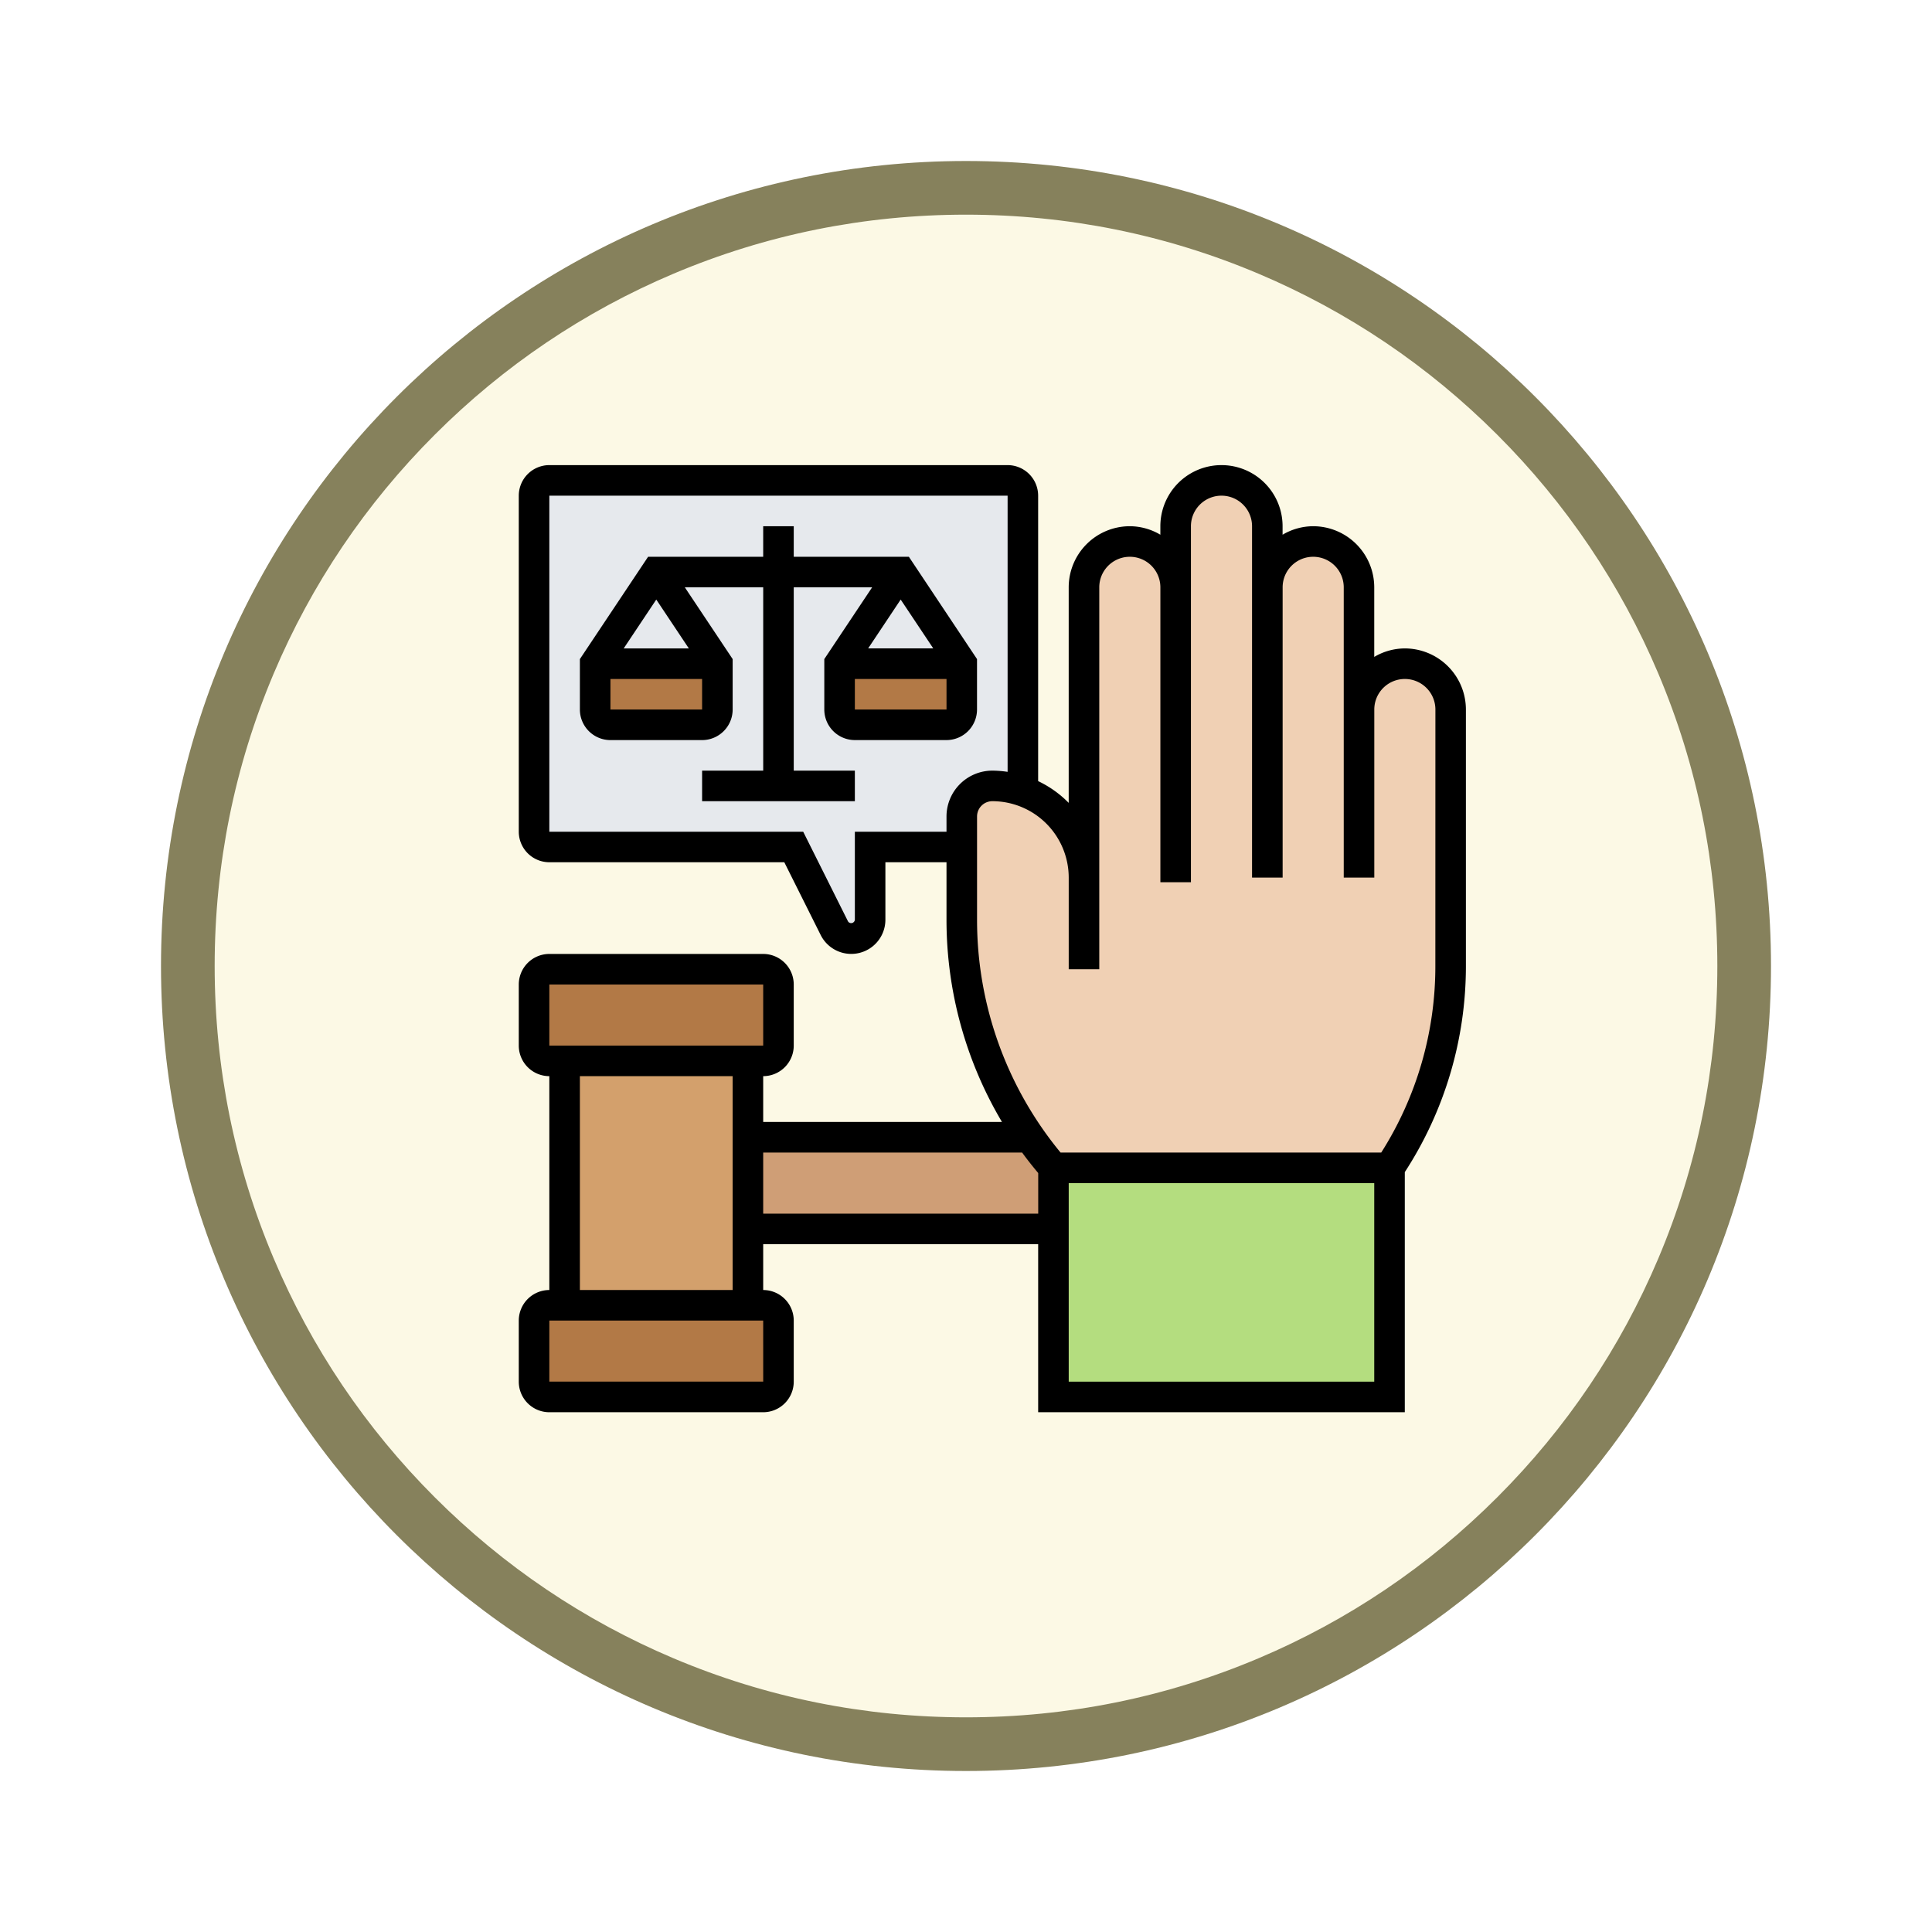 <svg xmlns="http://www.w3.org/2000/svg" xmlns:xlink="http://www.w3.org/1999/xlink" width="108" height="108" viewBox="0 0 108 108">
  <defs>
    <filter id="Path_978624" x="0" y="0" width="108" height="108" filterUnits="userSpaceOnUse">
      <feOffset dy="3" input="SourceAlpha"/>
      <feGaussianBlur stdDeviation="3" result="blur"/>
      <feFlood flood-opacity="0.161"/>
      <feComposite operator="in" in2="blur"/>
      <feComposite in="SourceGraphic"/>
    </filter>
  </defs>
  <g id="Group_1164493" data-name="Group 1164493" transform="translate(-199 -618)">
    <g id="Group_1164399" data-name="Group 1164399">
      <g id="Group_1164275" data-name="Group 1164275" transform="translate(208 624)">
        <g transform="matrix(1, 0, 0, 1, -9, -6)" filter="url(#Path_978624)">
          <g id="Path_978624-2" data-name="Path 978624" transform="translate(9 6)" fill="#fcf9e5">
            <path d="M 45 88.5 C 39.127 88.5 33.43 87.35 28.068 85.082 C 22.889 82.891 18.236 79.755 14.241 75.759 C 10.245 71.764 7.109 67.111 4.918 61.932 C 2.65 56.57 1.5 50.873 1.5 45 C 1.5 39.127 2.65 33.43 4.918 28.068 C 7.109 22.889 10.245 18.236 14.241 14.241 C 18.236 10.245 22.889 7.109 28.068 4.918 C 33.43 2.65 39.127 1.5 45 1.5 C 50.873 1.5 56.57 2.65 61.932 4.918 C 67.111 7.109 71.764 10.245 75.759 14.241 C 79.755 18.236 82.891 22.889 85.082 28.068 C 87.35 33.43 88.5 39.127 88.5 45 C 88.5 50.873 87.35 56.57 85.082 61.932 C 82.891 67.111 79.755 71.764 75.759 75.759 C 71.764 79.755 67.111 82.891 61.932 85.082 C 56.57 87.35 50.873 88.5 45 88.5 Z" stroke="none"/>
            <path d="M 45 3 C 39.329 3 33.829 4.11 28.653 6.299 C 23.652 8.415 19.16 11.443 15.302 15.302 C 11.443 19.16 8.415 23.652 6.299 28.653 C 4.11 33.829 3 39.329 3 45 C 3 50.671 4.11 56.171 6.299 61.347 C 8.415 66.348 11.443 70.84 15.302 74.698 C 19.16 78.557 23.652 81.585 28.653 83.701 C 33.829 85.89 39.329 87 45 87 C 50.671 87 56.171 85.89 61.347 83.701 C 66.348 81.585 70.84 78.557 74.698 74.698 C 78.557 70.84 81.585 66.348 83.701 61.347 C 85.89 56.171 87 50.671 87 45 C 87 39.329 85.89 33.829 83.701 28.653 C 81.585 23.652 78.557 19.16 74.698 15.302 C 70.84 11.443 66.348 8.415 61.347 6.299 C 56.171 4.11 50.671 3 45 3 M 45 0 C 69.853 0 90 20.147 90 45 C 90 69.853 69.853 90 45 90 C 20.147 90 0 69.853 0 45 C 0 20.147 20.147 0 45 0 Z" stroke="none" fill="#86815c"/>
          </g>
        </g>
      </g>
      <g id="swear_2328393" transform="translate(227 643)">
        <g id="Group_1164397" data-name="Group 1164397" transform="translate(1.854 1.854)">
          <path id="Path_982724" data-name="Path 982724" d="M2.854,2H28.472a.856.856,0,0,1,.854.854V19.369a5.16,5.16,0,0,0-1.708-.29,1.713,1.713,0,0,0-1.708,1.708v1.708H20.787V26.56a1.056,1.056,0,0,1-2,.478l-2.272-4.543H2.854A.856.856,0,0,1,2,21.641V2.854A.856.856,0,0,1,2.854,2Z" transform="translate(-2 -2)" fill="#e6e9ed"/>
          <g id="Group_1164396" data-name="Group 1164396" transform="translate(0 10.247)">
            <path id="Path_982725" data-name="Path 982725" d="M28.832,14v2.562a.856.856,0,0,1-.854.854H22.854A.856.856,0,0,1,22,16.562V14Z" transform="translate(-4.921 -14)" fill="#b27946"/>
            <path id="Path_982726" data-name="Path 982726" d="M12.832,14v2.562a.856.856,0,0,1-.854.854H6.854A.856.856,0,0,1,6,16.562V14Z" transform="translate(-2.584 -14)" fill="#b27946"/>
            <path id="Path_982727" data-name="Path 982727" d="M15.663,34.854V38.27a.856.856,0,0,1-.854.854H2.854A.856.856,0,0,1,2,38.27V34.854A.856.856,0,0,1,2.854,34H14.809A.856.856,0,0,1,15.663,34.854Z" transform="translate(-2 -16.921)" fill="#b27946"/>
            <path id="Path_982728" data-name="Path 982728" d="M15.663,56.854V60.27a.856.856,0,0,1-.854.854H2.854A.856.856,0,0,1,2,60.27V56.854A.856.856,0,0,1,2.854,56H14.809A.856.856,0,0,1,15.663,56.854Z" transform="translate(-2 -20.134)" fill="#b27946"/>
          </g>
          <path id="Path_982729" data-name="Path 982729" d="M14.247,49.393v4.27H4V40H14.247v9.393Z" transform="translate(-2.292 -7.55)" fill="#d3a06c"/>
          <path id="Path_982730" data-name="Path 982730" d="M33.079,46.706v3.416H16V45H31.755l.009-.009A18.268,18.268,0,0,0,33.079,46.706Z" transform="translate(-4.045 -8.279)" fill="#cf9e76"/>
          <path id="Path_982731" data-name="Path 982731" d="M54.787,47V59.809H36V47Z" transform="translate(-6.966 -8.572)" fill="#b4dd7f"/>
          <path id="Path_982732" data-name="Path 982732" d="M52.2,14.809a2.562,2.562,0,0,1,5.124,0V29.147a20.322,20.322,0,0,1-3.416,11.281H35.124a18.269,18.269,0,0,1-1.315-1.716A21.244,21.244,0,0,1,30,26.577v-5.79a1.713,1.713,0,0,1,1.708-1.708,5.16,5.16,0,0,1,1.708.29l1.913,1.213a5.076,5.076,0,0,1,1.5,3.621V7.978a2.562,2.562,0,0,1,5.124,0V4.562a2.562,2.562,0,0,1,5.124,0V7.978a2.562,2.562,0,1,1,5.124,0Z" transform="translate(-6.089 -2)" fill="#f0d0b4"/>
        </g>
        <g id="Group_1164398" data-name="Group 1164398" transform="translate(1 1)">
          <path id="Path_982733" data-name="Path 982733" d="M53.945,14.663a3.419,3.419,0,0,0-3.416-3.416,3.381,3.381,0,0,0-1.708.475V7.832a3.419,3.419,0,0,0-3.416-3.416,3.381,3.381,0,0,0-1.708.475V4.416a3.416,3.416,0,0,0-6.832,0v.475a3.381,3.381,0,0,0-1.708-.475,3.419,3.419,0,0,0-3.416,3.416v12.05a5.989,5.989,0,0,0-1.708-1.217V2.708A1.71,1.71,0,0,0,28.326,1H2.708A1.71,1.71,0,0,0,1,2.708V21.495A1.71,1.71,0,0,0,2.708,23.2H15.843l2.034,4.068a1.909,1.909,0,0,0,3.617-.854V23.2h3.416v3.229a22.142,22.142,0,0,0,3.1,11.288H14.663V35.158a1.71,1.71,0,0,0,1.708-1.708V30.034a1.71,1.71,0,0,0-1.708-1.708H2.708A1.71,1.71,0,0,0,1,30.034V33.45a1.71,1.71,0,0,0,1.708,1.708V47.113A1.71,1.71,0,0,0,1,48.821v3.416a1.71,1.71,0,0,0,1.708,1.708H14.663a1.71,1.71,0,0,0,1.708-1.708V48.821a1.71,1.71,0,0,0-1.708-1.708V44.551H30.034v9.393H50.529V40.522A21.118,21.118,0,0,0,53.945,29ZM19.787,21.495v4.922a.208.208,0,0,1-.382.09L16.9,21.495H2.708V2.708H28.326V18.147a6,6,0,0,0-.854-.068,2.565,2.565,0,0,0-2.562,2.562v.854ZM2.708,30.034H14.663V33.45H2.708Zm11.956,22.2H2.708V48.821H14.663ZM4.416,47.113V35.158h8.539V47.113Zm10.247-4.27V39.428H29.137c.284.392.586.772.9,1.146v2.27Zm17.079,9.393v-11.1H48.821v11.1ZM52.237,29a19.417,19.417,0,0,1-3.025,10.428H31.286a20.439,20.439,0,0,1-4.668-13V20.641a.855.855,0,0,1,.854-.854,4.275,4.275,0,0,1,4.27,4.27V29.18H33.45V7.832a1.708,1.708,0,1,1,3.416,0V24.316h1.708V4.416a1.708,1.708,0,1,1,3.416,0V24.057H43.7V7.832a1.708,1.708,0,1,1,3.416,0V24.057h1.708V14.663a1.708,1.708,0,1,1,3.416,0Z" transform="translate(-1 -1)"/>
          <path id="Path_982734" data-name="Path 982734" d="M18.663,15.247a1.71,1.71,0,0,0,1.708,1.708h5.124A1.71,1.71,0,0,0,27.2,15.247V12.427L23.39,6.708H16.955V5H15.247V6.708H8.813L5,12.427v2.821a1.71,1.71,0,0,0,1.708,1.708h5.124a1.71,1.71,0,0,0,1.708-1.708V12.427L10.866,8.416h4.382V18.663H11.832v1.708h8.539V18.663H16.955V8.416h4.382l-2.674,4.011Zm-11.955,0V13.539h5.124v1.708Zm4.382-3.416H7.449L9.27,9.1Zm9.281,3.416V13.539h5.124v1.708ZM22.933,9.1l1.821,2.73h-3.64Z" transform="translate(-1.584 -1.584)"/>
        </g>
      </g>
    </g>
  </g>
</svg>
